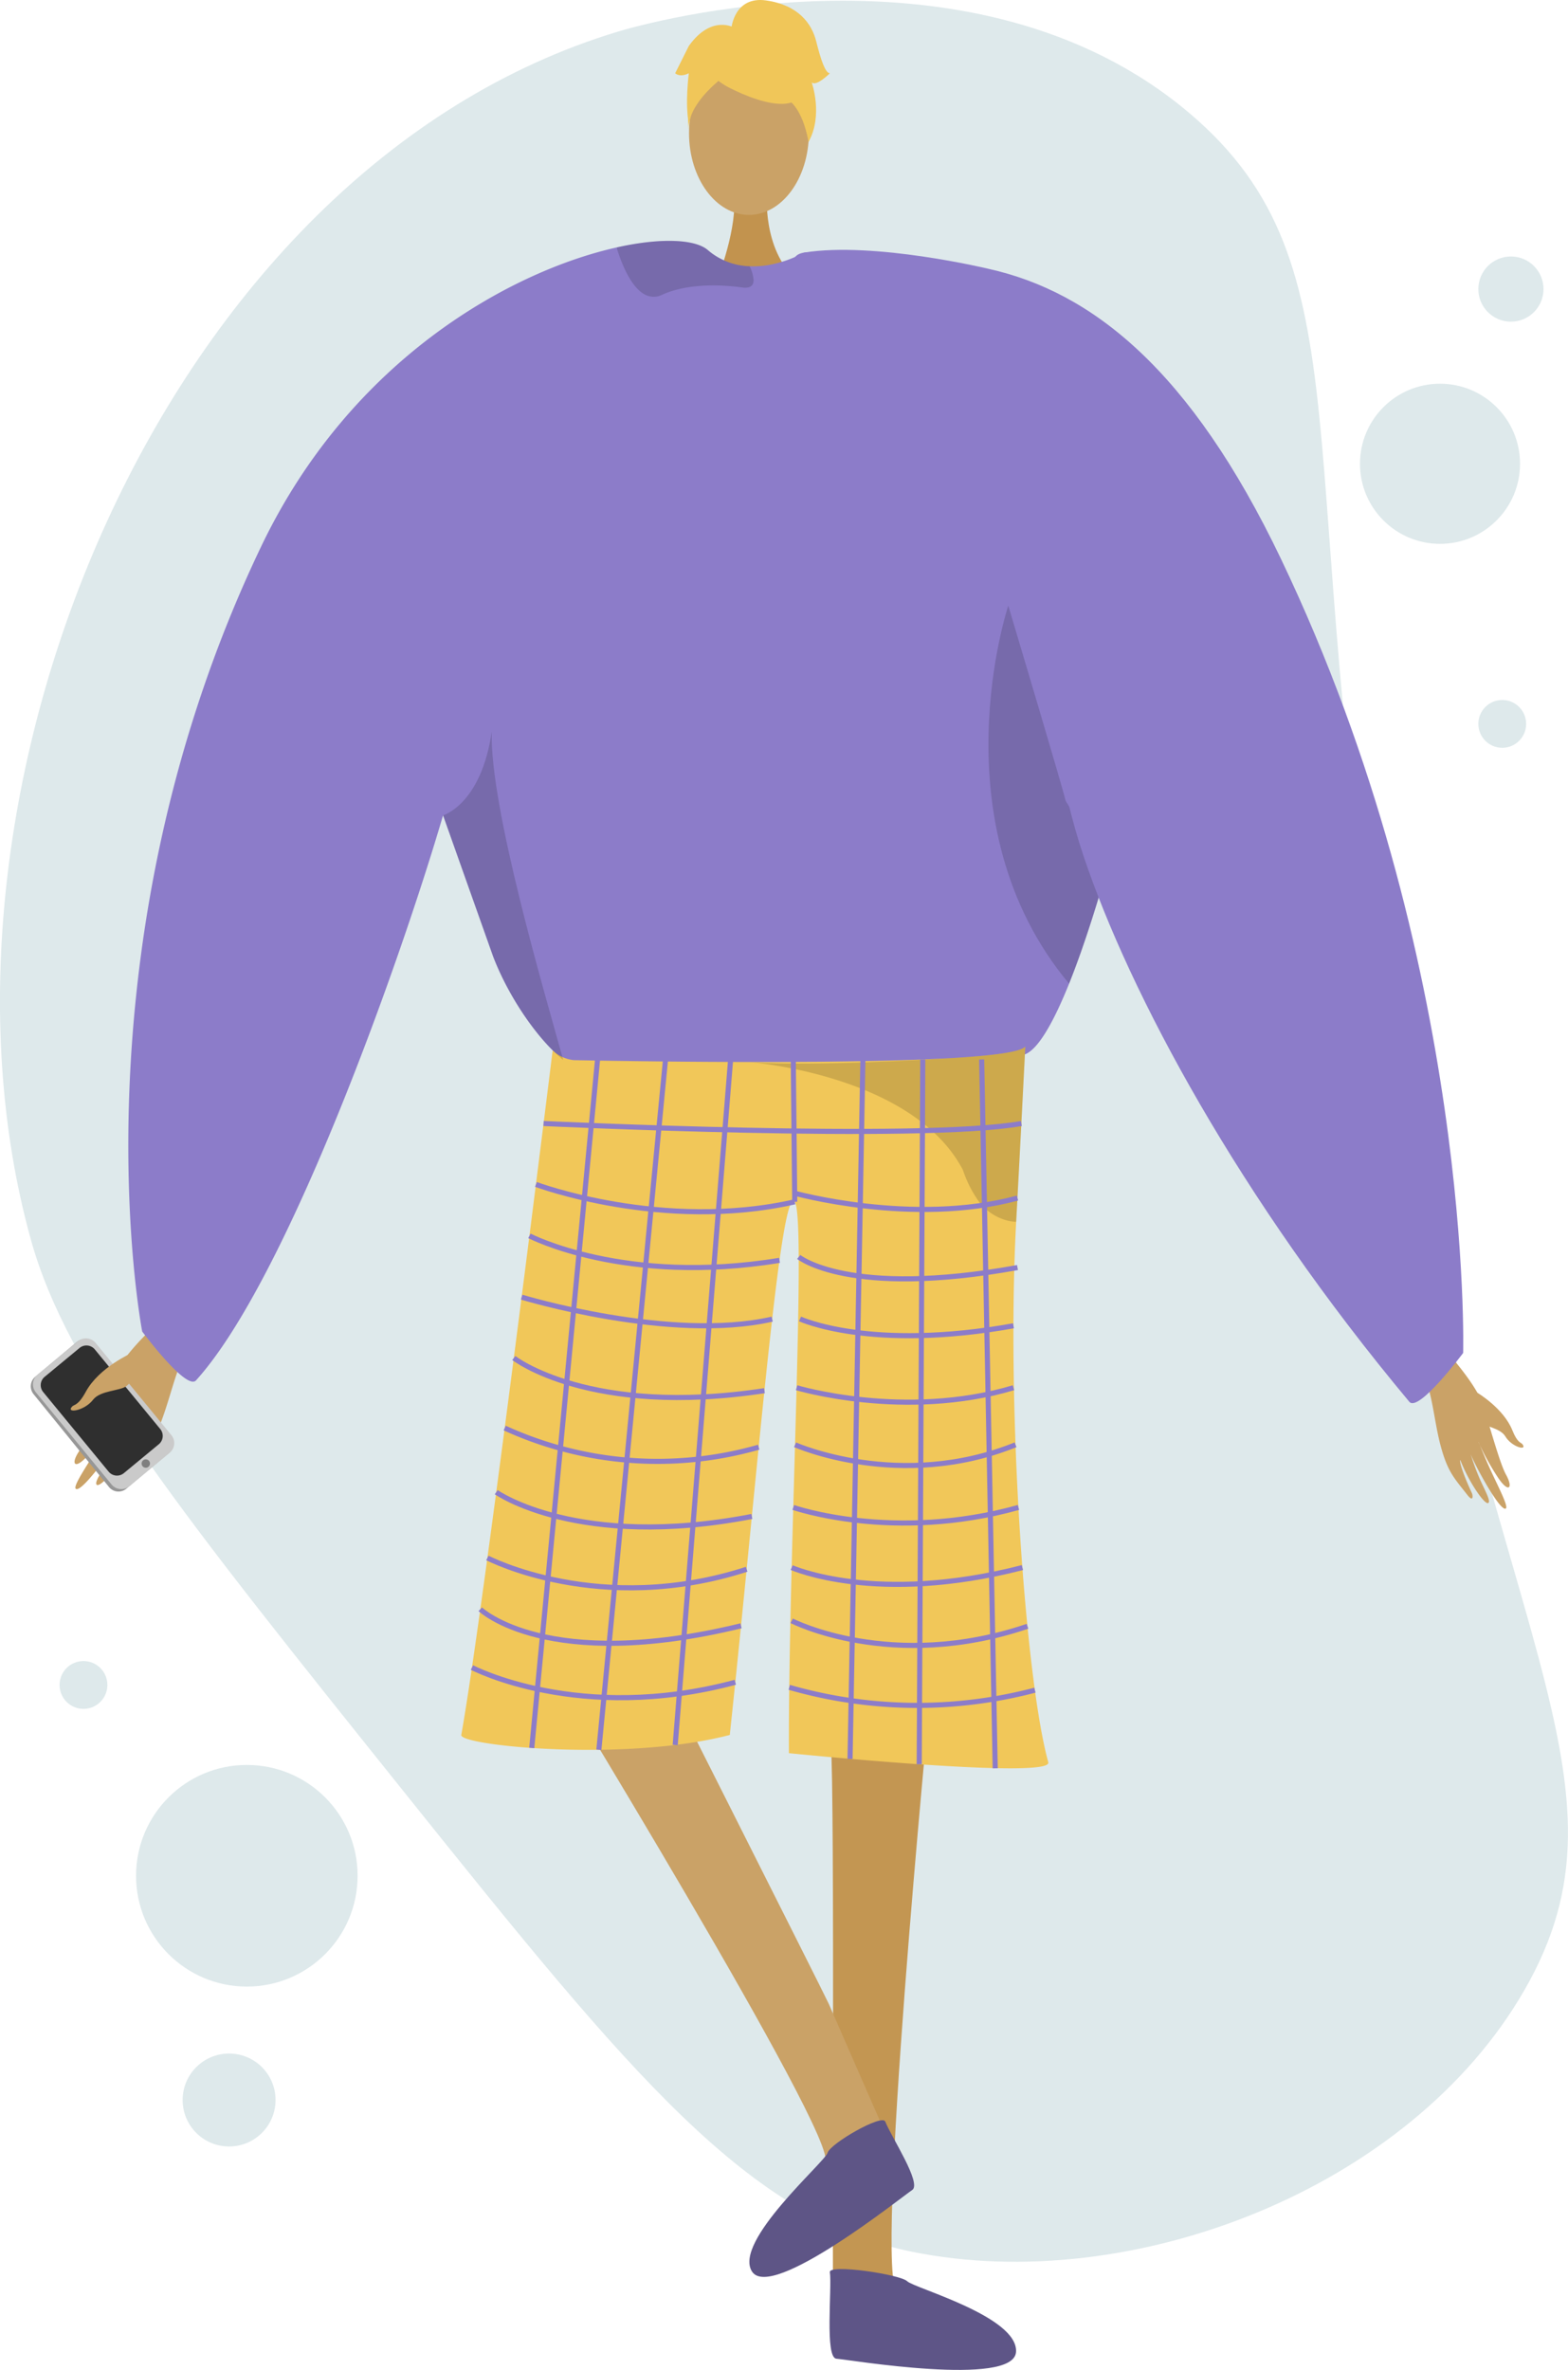 <svg xmlns="http://www.w3.org/2000/svg" width="253.575" height="383.089" viewBox="0 0 253.575 383.089">
    <defs>
        <style>
            .a{fill:#bcd3d7;opacity:0.49;}.b,.h{fill:#caa267;}.b{fill-rule:evenodd;}.c{fill:#979797;}.d{fill:#cacaca;}.e{fill:#2f2f2f;}.f{fill:#7f7f7f;}.g{fill:#c39652;}.i{fill:#c2934e;}.j{fill:#8c7cc9;}.k{fill:#f1c759;}.l{opacity:0.15;}.m{fill:#5e5586;}.n{fill:#5e5587;}.o{opacity:0.3;}.p{opacity:0.5;}.q{fill:#f0c659;}.r{fill:none;stroke:#8c7cc9;stroke-miterlimit:10;stroke-width:0.823px;}
        </style>
    </defs>
    <g transform="translate(-1003.728 -308.729)">
        <path class="a"
              d="M1069.416,598.823c-36.505-45.558-54.757-68.337-60.7-89.723-19.84-71.451,20.993-172.958,95-195.279,3.85-1.162,57.326-16.47,92.361,13.194,29.334,24.837,16.076,56.082,31.667,147.779,16.693,98.172,42,121.836,22.473,155.7-18.49,32.058-63.437,49.439-99,42.223C1124.773,667.346,1105.96,644.432,1069.416,598.823Z"/>
        <circle class="a" cx="17.914" cy="17.914" r="17.914" transform="translate(1025.731 594.025)"/>
        <circle class="a" cx="7.513" cy="7.513" r="7.513" transform="translate(1033.263 640.675)"/>
        <circle class="a" cx="12.943" cy="12.943" r="12.943" transform="translate(1223.661 370.755)"/>
        <circle class="a" cx="5.269" cy="5.269" r="5.269" transform="translate(1242.803 350.188)"/>
        <circle class="a" cx="3.866" cy="3.866" r="3.866" transform="translate(1013.362 577.231)"/>
        <circle class="a" cx="3.866" cy="3.866" r="3.866" transform="translate(1242.803 421.877)"/>
        <path class="b"
              d="M1032.95,519.14c-.533.671-8.275,6.981-10.259,11.2s-4.532,10.689-5.989,12.712c-1.715,2.38-.9,3.431,1.369.8a45.764,45.764,0,0,0,4.489-6.244c.176-.43-1.237,2.277-3,5.138-1.872,3.042-4.09,6.274-3.564,6.649,1.022.728,7.005-7.82,7.79-9.424a44.714,44.714,0,0,1-2.126,4.207c-1.071,1.858-2.6,3.879-2.348,4.476.394.939,4.179-3.366,6.255-7.3.16-.023-.115,1.392-2.895,5.9-.279.454-.517,1.78.807.443,2.786-2.814,4.192-3.818,6.117-8.66,1.878-4.722,2.8-10.349,5.2-13.368Z"/>
        <path class="c"
              d="M1009.182,534.121l12.151,14.954a1.969,1.969,0,0,0,2.785.324l6.775-5.667a.541.541,0,0,0,.066-.061,2.023,2.023,0,0,0,.156-2.767l-12.151-14.953a1.965,1.965,0,0,0-2.784-.323l-6.325,5.29-.452.375A2.023,2.023,0,0,0,1009.182,534.121Z"/>
        <path class="d"
              d="M1009.521,533.79l12.249,14.9a2.032,2.032,0,0,0,2.861.278l6.6-5.455a2.027,2.027,0,0,0,.209-2.8l-12.25-14.9a2.03,2.03,0,0,0-2.86-.277l-6.6,5.455A2.028,2.028,0,0,0,1009.521,533.79Z"/>
        <path class="e"
              d="M1010.713,533.749l10.579,12.864a1.754,1.754,0,0,0,2.471.24l5.7-4.711a1.751,1.751,0,0,0,.18-2.417l-10.579-12.864a1.755,1.755,0,0,0-2.471-.24l-5.7,4.711A1.751,1.751,0,0,0,1010.713,533.749Z"/>
        <circle class="f" cx="0.679" cy="0.679" r="0.679" transform="translate(1026.626 544.624)"/>
        <path class="b"
              d="M1024.984,527.465s-5.223,2.292-7.366,6.212c-1.275,2.33-1.875,2.048-2.213,2.4-1.12,1.174,1.962.761,3.386-1.1,1.157-1.508,4.413-1.4,5.4-2.206s3.231-3.455,3.107-4.365S1024.984,527.465,1024.984,527.465Z"/>
        <path class="g"
              d="M1154.125,583.291s-9.137,94.287-5.252,95.909c6.971,2.957,34.269,12.629,4.173,10.5-15.461.932-14.327-2.522-14.568-5.449-.2-2.392.257-86.774-.379-93.336l-.228-2.358Z"/>
        <path class="h"
              d="M1090.4,574.474s49.352,80.437,46.747,83.746c-4.65,5.976-23.789,27.711,1.468,11.206,13.959-6.711,11.287-9.176,10.073-11.851-.991-2.185-8.294-18.894-10.933-24.936-.591-1.353-33.835-67.246-33.835-67.246Z"/>
        <path class="i"
              d="M1127.767,339.983s-.8,8.984,4.736,13.953-12.771,0-12.771,0,3.408-8.606,2.643-13.953S1127.767,339.983,1127.767,339.983Z"/>
        <ellipse class="h" cx="9.689" cy="13.219" rx="9.689" ry="13.219" transform="translate(1115.155 317.029)"/>
        <path class="j"
              d="M1188.032,426.426c-.162,2.5-2.186,11.8-5.034,21.915-.839,3.017-1.759,6.1-2.723,9.1-1.17,3.658-2.406,7.183-3.657,10.3-2.429,6.034-4.916,10.523-7.087,11.4-7.315,2.943-62.544,6.983-73.9,1.567-.265-.2-.552-.412-.824-.647-4.261-3.466-8.883-10.31-11.333-16.72,0,0-6.528-18.4-7.86-22.151a.91.91,0,0,0-.037-.1c-.044-.148-.095-.287-.147-.42-.014-.051-.036-.1-.051-.147-6.874,23.468-25.161,75.01-39.952,91.34-1.553,1.715-8.7-7.9-8.7-7.9s-11.943-61.675,19.215-126.854c14.666-30.68,40.842-44.677,57.555-48.393,7.234-1.612,12.694-1.295,14.688.427a10.841,10.841,0,0,0,6.763,2.627,14.667,14.667,0,0,0,3.8-.346,18.877,18.877,0,0,0,4.026-1.369c.618-.287.979-.493.979-.493a39.24,39.24,0,0,1,10.229.611C1181.791,357.575,1188.37,420.973,1188.032,426.426Z"/>
        <path class="k"
              d="M1093.1,478.533a5.967,5.967,0,0,0,3.389,1.563c7.965.157,42.365.746,61.026-.327,6.583-.379,11.207-.963,12.019-1.851,0,0,0,.027-.005.076-.049,1.028-.639,12.8-1.467,28.24-1.635,30.471,1.514,74.113,5.194,87.36.794,2.859-41.947-1.472-41.947-1.472-.119-31.446,2.865-86.651.938-89.126-2.345-3.01-6.146,45.548-10.5,86.182-16.926,4.416-43.728,1.735-43.419,0C1082.007,568.573,1093.1,478.533,1093.1,478.533Z"/>
        <path class="l"
              d="M1075.384,440.526c.015.052.037.1.051.147.052.133.1.273.148.42.014.029.022.059.036.1,1.332,3.746,7.86,22.144,7.86,22.144,2.45,6.417,7.072,13.261,11.333,16.727-2.892-10.472-11.907-40.828-11.561-53.059C1081.529,438.789,1075.384,440.519,1075.384,440.526Z"/>
        <path class="l"
              d="M1183,448.341c-.839,3.017-1.759,6.1-2.723,9.1-1.17,3.658-2.406,7.183-3.657,10.3-21.628-25.9-9.832-61.11-9.832-61.11s9.14,30.57,9.236,31.431C1176.051,438.37,1179.09,442.778,1183,448.341Z"/>
        <path class="l"
              d="M1125.592,353.94c.03.876-.434,1.45-1.839,1.258-4.386-.6-9.339-.471-12.938,1.178a3.059,3.059,0,0,1-2.958-.125c-2.3-1.347-3.731-5.365-4.3-7.146a1.233,1.233,0,0,1-.058-.39c7.234-1.612,12.694-1.295,14.688.427a10.835,10.835,0,0,0,6.763,2.627A5.955,5.955,0,0,1,1125.592,353.94Z"/>
        <path class="m"
              d="M1146.889,651.672c-.505-1.277-8.9,3.549-9.323,5.048s-15.344,14.374-12.22,19.2,24.3-12.136,25.9-13.184S1147.882,654.181,1146.889,651.672Z"/>
        <path class="n"
              d="M1137.935,676.015c-.18-1.362,11.415.365,12.511,1.471s17.974,5.7,17.592,11.43-27.135,1.225-29.045,1.09S1138.29,678.69,1137.935,676.015Z"/>
        <g class="o">
            <path d="M1124.861,480.4l-.384-.031S1124.614,480.378,1124.861,480.4Z"/>
            <path class="p"
                  d="M1124.861,480.4c10.251.818,32.657-.631,32.657-.631,6.583-.379,11.207-.963,12.019-1.851,0,0,0,.027-.005.076-.049,1.028-.639,12.8-1.467,28.24a7.592,7.592,0,0,1-1.078-.124,8.393,8.393,0,0,1-5.425-3.855,18.687,18.687,0,0,1-2.11-4.406C1151.81,483.306,1128.145,480.7,1124.861,480.4Z"/>
        </g>
        <path class="q" d="M1121.2,322.661s16.773,9.3,11.8-5.632C1129.553,306.7,1109.764,316,1121.2,322.661Z"/>
        <path class="q"
              d="M1123.634,319.094s-9.384,5.568-8.479,11.154c0,0-2.069-16.677,7.262-17.1s12.944.482,12.115,18.117C1134.532,331.268,1131.821,317.24,1123.634,319.094Z"/>
        <path class="q"
              d="M1122.01,313.26s.472-5.2,5.623-4.46,7.359,3.679,8.095,6.623,1.472,5.151,2.207,5.151c0,0-2.207,2.208-2.943,1.472,0,0,1.91,5.292-.517,9.637,0,0-.955-6.694-4.634-7.429S1122.01,313.26,1122.01,313.26Z"/>
        <path class="q"
              d="M1122.482,313.215s-3.68-2.208-7.359,2.944l-2.208,4.415s.736.736,2.208,0c0,0-.671,5.185.032,8.112l2.175-8.848Z"/>
        <path class="b"
              d="M1235.857,525.046c.386.627,6.347,6.8,7.61,10.6s2.775,9.582,3.812,11.456c1.22,2.206.421,3.02-1.25.541a39.43,39.43,0,0,1-3.192-5.786c-.106-.385.823,2.069,2.033,4.69,1.287,2.787,2.85,5.77,2.362,6.036-.945.517-5.178-7.386-5.684-8.835a38.567,38.567,0,0,0,1.385,3.806c.724,1.7,1.821,3.575,1.546,4.059-.432.761-3.221-3.3-4.591-6.87-.134-.036-.044,1.2,1.867,5.333.192.415.26,1.57-.733.295-2.09-2.685-3.187-3.685-4.336-8.013-1.12-4.22-1.335-9.115-3.071-11.935Z"/>
        <path class="b"
              d="M1242.648,533.866s4.222,2.489,5.651,6.052c.849,2.118,1.391,1.938,1.643,2.274.836,1.116-1.752.449-2.777-1.279-.834-1.405-3.622-1.65-4.384-2.434s-2.4-3.278-2.2-4.041S1242.648,533.866,1242.648,533.866Z"/>
        <line class="r" x1="10.854" y2="113.492" transform="translate(1089.723 477.789)"/>
        <line class="r" x1="10.772" y2="111.516" transform="translate(1100.577 480.059)"/>
        <line class="r" x1="8.957" y2="110.736" transform="translate(1112.92 480.059)"/>
        <line class="r" x2="0.231" y2="22.938" transform="translate(1132.019 480.059)"/>
        <line class="r" x1="2.078" y2="112.98" transform="translate(1141.197 480.059)"/>
        <line class="r" x1="0.579" y2="113.928" transform="translate(1152.383 479.988)"/>
        <line class="r" x2="2.191" y2="114.582" transform="translate(1162.482 479.988)"/>
        <path class="r" d="M1091.635,490.339s61.12,2.885,77.268,0"/>
        <path class="r" d="M1132.25,503c-21.385,4.844-41.851-2.813-41.851-2.813"/>
        <path class="r" d="M1132.019,501.549s19.3,5.423,36.251.844"/>
        <path class="r" d="M1089.348,508.5s15.412,8.069,40.444,3.956"/>
        <path class="r" d="M1088.087,518.406s23.982,7.321,40.519,3.554"/>
        <path class="r" d="M1086.822,528.246s12.214,9.575,40.532,5.28"/>
        <path class="r" d="M1085.349,539.565a59.421,59.421,0,0,0,41.077,3.095"/>
        <path class="r" d="M1083.98,549.935s13.191,9.363,41.338,3.924"/>
        <path class="r" d="M1082.549,560.565s18.205,9.517,41.928,1.828"/>
        <path class="r" d="M1081.4,568.861s10.741,10.33,42.166,2.672"/>
        <path class="r" d="M1080.053,578.277s17.368,9.15,42.588,2.384"/>
        <path class="r" d="M1132.9,511.909s8.063,6.657,35.374,1.715"/>
        <path class="r" d="M1133.108,521.928s11.314,5.275,34.516,1.109"/>
        <path class="r" d="M1132.556,533.049s17.47,5.262,35.068,0"/>
        <path class="r" d="M1132.305,542.271s16.982,7.549,35.657,0"/>
        <path class="r" d="M1132.019,552.4s16.168,5.673,36.412,0"/>
        <path class="r" d="M1131.758,562.12s13.629,6.115,37.311,0"/>
        <path class="r" d="M1131.758,570.724s16.181,8.339,38.134.886"/>
        <path class="r" d="M1131.369,581.479a74.8,74.8,0,0,0,39.723.459"/>
        <path class="j"
              d="M1169.892,388.945s-47.451-37.552-36.138-39.384,29.824,2.619,29.824,2.619c16.712,3.716,32.669,16.273,47.335,46.953,31.158,65.179,29.434,128.295,29.434,128.295s-7.215,9.678-8.7,7.9c-27.529-32.938-45.231-66.005-52.7-88.251S1169.892,388.945,1169.892,388.945Z"/>
    </g>
</svg>
